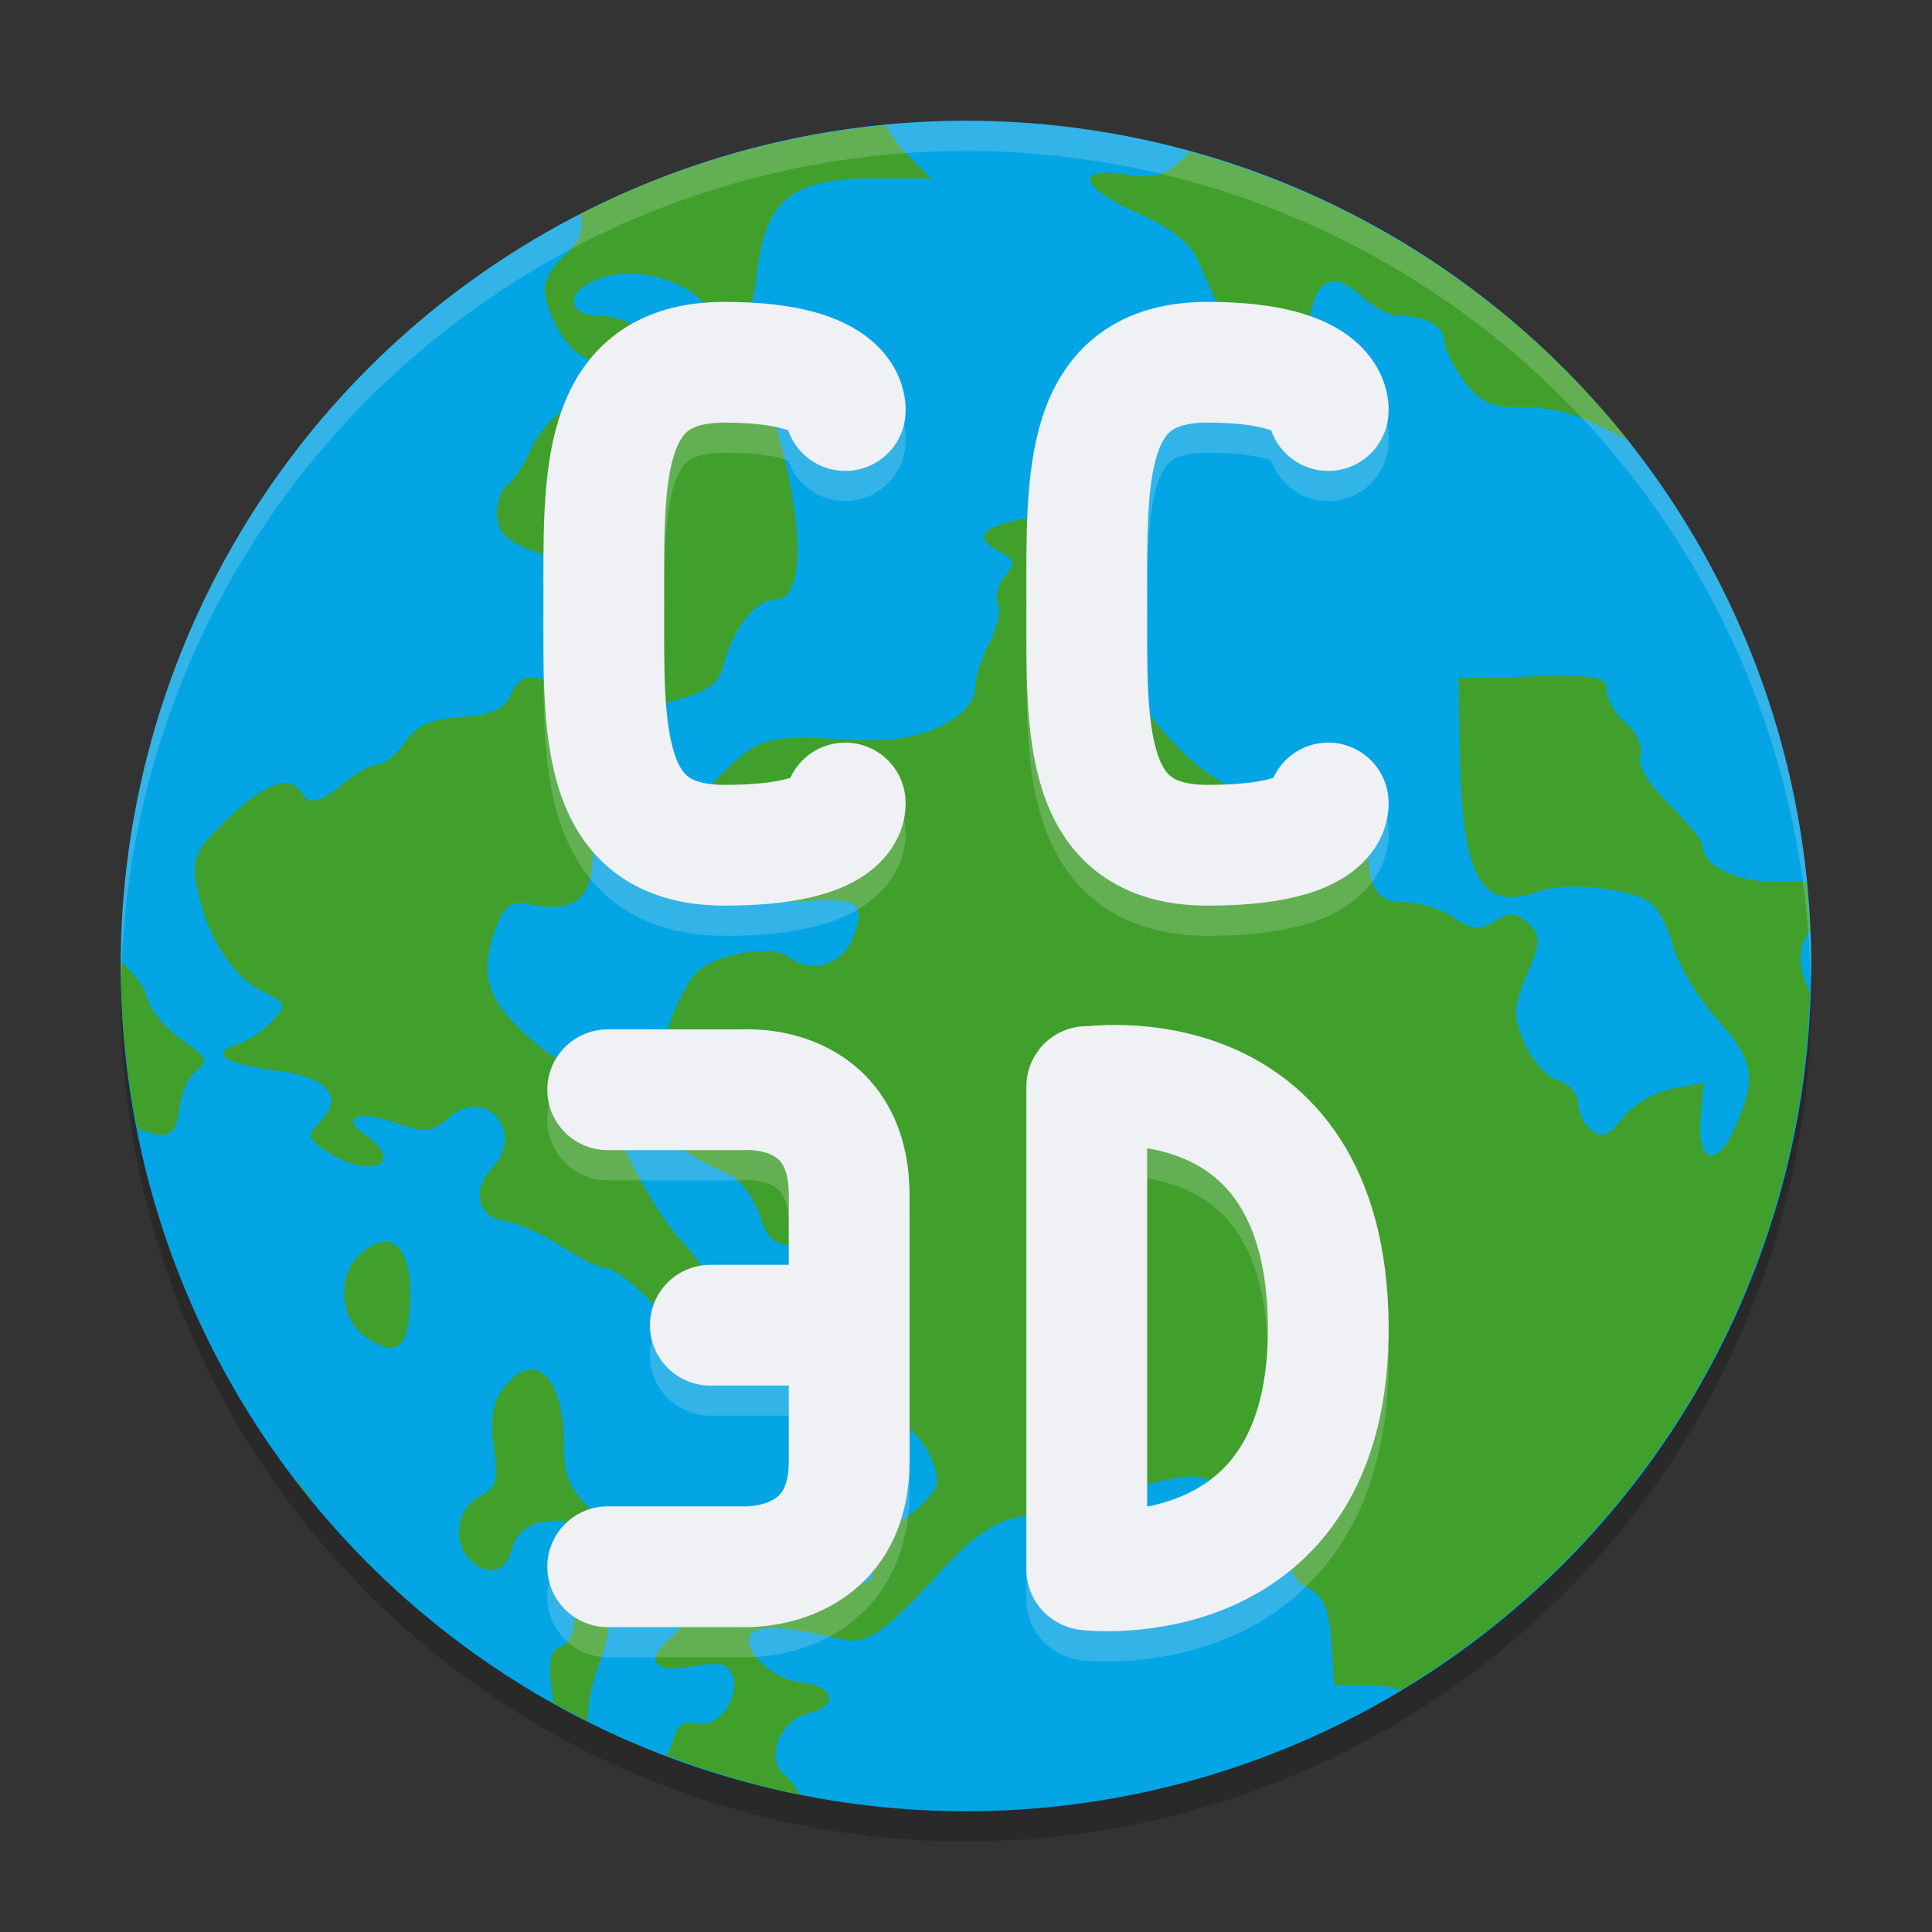 <svg xmlns="http://www.w3.org/2000/svg" width="64" height="64" version="1">
 <rect width="100%" height="100%" fill="#333333" stroke="none"/>
 <circle style="opacity:0.2" cx="32" cy="33" r="28"/>
 <circle style="fill:#04a5e5" cx="32" cy="32" r="28"/>
 <path style="fill:#40a02b" d="M 29.355,4.15 A 28,28 0 0 0 19.222,7.09 c 0.141,0.448 -0.024,0.954 -0.539,1.4 -0.349,0.302 -0.634,0.773 -0.634,1.047 0,0.84 0.759,2.129 1.365,2.316 0.805,0.249 0.535,1.108 -0.501,1.583 -0.479,0.22 -1.068,0.853 -1.309,1.406 -0.242,0.554 -0.598,1.1 -0.791,1.214 -0.192,0.115 -0.35,0.547 -0.35,0.963 0,0.581 0.266,0.862 1.138,1.211 0.624,0.251 1.372,0.433 1.662,0.405 1.667,-0.157 1.784,0.815 0.326,2.713 -0.774,1.008 -1.147,1.261 -1.674,1.134 -0.491,-0.118 -0.76,0.021 -0.984,0.508 -0.235,0.517 -0.622,0.692 -1.659,0.763 -1.021,0.071 -1.477,0.279 -1.859,0.837 -0.28,0.407 -0.683,0.738 -0.897,0.738 -0.215,0 -0.719,0.274 -1.121,0.608 -0.818,0.679 -1.138,0.748 -1.425,0.304 -0.379,-0.588 -1.197,-0.291 -2.414,0.875 -1.077,1.03 -1.207,1.306 -1.045,2.201 0.289,1.592 1.152,3.004 2.138,3.497 0.86,0.43 0.877,0.476 0.355,1.028 -0.3,0.318 -0.815,0.658 -1.143,0.757 -0.948,0.288 -0.414,0.65 1.277,0.865 1.731,0.22 2.269,0.847 1.46,1.702 -0.451,0.477 -0.426,0.567 0.298,1.021 1.414,0.888 2.538,0.344 1.211,-0.585 -0.853,-0.598 -0.256,-0.841 0.995,-0.407 0.998,0.346 1.196,0.326 1.785,-0.186 1.211,-1.049 2.527,0.503 1.42,1.673 -0.704,0.746 -0.491,1.645 0.421,1.77 0.403,0.055 1.24,0.43 1.862,0.834 0.622,0.403 1.299,0.735 1.504,0.735 0.204,0 0.781,0.41 1.282,0.911 1.016,1.015 1.581,1.144 1.868,0.428 0.344,-0.86 0.206,-1.303 -0.722,-2.316 -0.738,-0.806 -1.938,-2.948 -1.938,-3.462 0,-0.316 1.219,-0.048 1.903,0.419 0.427,0.293 1.119,0.669 1.537,0.84 0.445,0.182 0.907,0.748 1.119,1.366 0.329,0.972 0.459,1.056 1.624,1.056 h 1.266 l 0.192,2.275 c 0.23,2.737 0.449,3.291 1.389,3.517 0.692,0.167 1.429,1.238 1.429,2.075 0,0.223 -0.497,0.769 -1.105,1.212 -0.753,0.55 -1.078,1.018 -1.028,1.476 0.063,0.573 -0.067,0.662 -0.878,0.602 -0.522,-0.039 -1.429,0.144 -2.012,0.407 -0.69,0.311 -1.438,0.41 -2.139,0.284 C 23.075,52.965 22.802,53.021 22.802,53.336 c 0,0.232 -0.283,0.666 -0.627,0.966 -0.851,0.738 -0.5,1.128 0.808,0.893 0.812,-0.146 1.128,-0.081 1.268,0.269 0.298,0.743 -0.458,1.807 -1.159,1.632 -0.445,-0.112 -0.658,0.041 -0.797,0.566 -0.048,0.186 -0.136,0.344 -0.241,0.479 a 28,28 0 0 0 4.431,1.309 c -0.14,-0.267 -0.3,-0.511 -0.455,-0.62 -0.721,-0.51 -0.238,-1.834 0.755,-2.072 1.012,-0.244 0.853,-0.9 -0.248,-1.026 -0.965,-0.109 -1.991,-1.086 -1.669,-1.586 0.217,-0.335 1.14,-0.286 3.006,0.157 0.843,0.199 1.418,-0.202 3.371,-2.338 1.13,-1.238 1.999,-1.753 2.953,-1.753 0.364,0 1.662,-0.335 2.885,-0.743 2.31,-0.774 3.213,-0.746 3.128,0.098 -0.176,1.756 0.953,1.697 2.794,-0.143 0.767,-0.766 1.469,-1.32 1.56,-1.233 0.351,0.337 -0.281,1.98 -1.021,2.645 -0.937,0.843 -0.983,1.375 -0.158,1.796 0.451,0.232 0.643,0.701 0.714,1.756 l 0.095,1.439 h 1.17 c 0.41,0 0.75,0.056 1.025,0.161 a 28,28 0 0 0 13.566,-23.108 c -0.428,-0.916 -0.398,-1.469 0,-2.092 a 28,28 0 0 0 -0.126,-1.569 c -0.255,-0.013 -0.515,-0.024 -0.815,-0.011 -1.411,0.059 -2.619,-0.497 -2.619,-1.205 0,-0.15 -0.501,-0.767 -1.113,-1.371 -0.694,-0.683 -1.05,-1.288 -0.946,-1.602 0.095,-0.286 -0.109,-0.746 -0.47,-1.058 -0.351,-0.305 -0.64,-0.795 -0.64,-1.089 0,-0.469 -0.298,-0.528 -2.456,-0.476 l -2.456,0.06 0.042,2.421 c 0.073,4.239 0.704,5.34 2.652,4.63 0.892,-0.326 3.083,-0.08 3.706,0.414 0.225,0.179 0.552,0.829 0.724,1.445 0.174,0.615 0.815,1.68 1.428,2.365 1.24,1.389 1.337,1.931 0.626,3.56 -0.62,1.422 -1.289,1.259 -1.156,-0.284 l 0.098,-1.148 -1.05,0.196 c -0.581,0.111 -1.309,0.539 -1.635,0.963 -0.465,0.603 -0.682,0.692 -1.03,0.416 -0.244,-0.193 -0.441,-0.601 -0.441,-0.903 0,-0.302 -0.3,-0.638 -0.664,-0.749 -0.365,-0.111 -0.865,-0.661 -1.11,-1.225 -0.393,-0.902 -0.384,-1.177 0.074,-2.272 0.463,-1.11 0.468,-1.294 0.041,-1.704 -0.392,-0.375 -0.595,-0.388 -1.11,-0.078 -0.518,0.309 -0.763,0.287 -1.379,-0.126 -0.41,-0.276 -1.128,-0.504 -1.593,-0.504 -0.945,0 -1.231,-0.459 -1.231,-1.98 0,-1.404 -0.837,-1.914 -2.831,-1.73 -1.383,0.127 -1.688,0.036 -2.804,-0.823 -0.69,-0.531 -1.779,-1.807 -2.423,-2.841 -0.644,-1.033 -1.337,-2.113 -1.54,-2.398 -0.291,-0.413 -0.22,-0.809 0.35,-1.933 l 0.72,-1.414 -1.52,0.206 c -2.705,0.365 -3.252,0.715 -2.089,1.34 0.454,0.242 0.473,0.367 0.123,0.771 -0.23,0.263 -0.337,0.682 -0.238,0.93 0.099,0.246 -0.027,0.829 -0.279,1.292 -0.253,0.465 -0.465,1.116 -0.473,1.45 -0.027,1.043 -1.813,1.873 -3.804,1.763 -3.016,-0.167 -3.261,-0.119 -4.332,0.875 -1.338,1.243 -1.511,1.821 -0.888,2.975 0.603,1.12 1.676,1.567 3.532,1.474 1.66,-0.083 1.848,0.064 1.469,1.162 -0.323,0.932 -1.407,1.291 -2.142,0.708 -0.566,-0.449 -2.516,-0.102 -3.114,0.556 -0.251,0.274 -0.623,0.997 -0.826,1.602 -0.35,1.044 -0.452,1.109 -2.02,1.26 -1.565,0.153 -1.716,0.102 -2.842,-0.935 -1.256,-1.156 -1.469,-2.041 -0.864,-3.564 0.269,-0.675 0.468,-0.785 1.184,-0.654 1.42,0.259 1.98,-0.234 1.98,-1.75 0,-0.735 -0.143,-1.422 -0.318,-1.526 -0.174,-0.104 -0.316,-0.493 -0.316,-0.867 0,-0.374 -0.179,-0.855 -0.396,-1.067 -0.318,-0.308 -0.272,-0.473 0.235,-0.832 0.347,-0.245 0.918,-0.41 1.268,-0.368 0.349,0.042 1.313,-0.109 2.143,-0.335 1.2,-0.323 1.553,-0.568 1.715,-1.2 0.308,-1.198 1.06,-2.16 1.69,-2.16 0.995,0 1.016,-2.341 0.049,-5.746 -0.143,-0.503 -0.536,-0.822 -1.231,-0.994 -0.563,-0.14 -1.175,-0.524 -1.359,-0.854 -0.183,-0.33 -0.521,-0.599 -0.749,-0.599 -0.228,0 -0.675,-0.273 -0.99,-0.607 -0.318,-0.336 -0.974,-0.607 -1.474,-0.607 -1.183,0 -1.203,-0.815 -0.029,-1.244 1.239,-0.454 3.168,0.141 3.634,1.121 0.631,1.329 1.333,0.774 1.558,-1.233 0.279,-2.483 1.135,-3.196 3.836,-3.196 h 1.942 L 29.992,5.058 C 29.728,4.793 29.508,4.468 29.355,4.15 Z m 10.066,0.88 c -0.055,0.049 -0.108,0.09 -0.161,0.145 -0.65,0.663 -0.955,0.758 -1.959,0.604 -1.753,-0.267 -1.527,0.438 0.413,1.291 1.049,0.461 1.723,0.986 1.953,1.517 1.106,2.564 1.868,3.945 2.25,4.085 0.773,0.284 1.233,-0.286 1.406,-1.744 0.197,-1.673 0.763,-2.027 1.779,-1.113 0.395,0.355 0.946,0.645 1.225,0.645 0.869,0 1.512,0.349 1.512,0.82 0,0.248 0.294,0.847 0.654,1.331 0.531,0.713 0.89,0.883 1.882,0.883 1.217,0 1.963,0.228 3.486,1.07 0.024,0.013 0.048,0.017 0.071,0.029 A 28,28 0 0 0 39.421,5.031 Z M 4.006,31.88 a 28,28 0 0 0 -0.005,0.12 28,28 0 0 0 0.547,5.379 c 1.014,0.413 1.295,0.249 1.4,-0.694 0.054,-0.489 0.31,-1.042 0.569,-1.233 0.401,-0.295 0.328,-0.447 -0.492,-1.007 -0.531,-0.363 -1.055,-0.995 -1.162,-1.406 -0.104,-0.398 -0.456,-0.832 -0.856,-1.159 z m 8.813,9.255 c -0.262,-0.027 -0.577,0.113 -0.927,0.449 -0.74,0.708 -0.629,2.132 0.211,2.695 0.962,0.645 1.333,0.458 1.454,-0.732 0.15,-1.467 -0.164,-2.352 -0.738,-2.412 z m 4.752,4.234 c -0.286,0.01 -0.601,0.214 -0.916,0.645 -0.335,0.456 -0.426,1.046 -0.298,1.94 0.158,1.1 0.09,1.336 -0.486,1.631 -0.741,0.378 -0.899,1.504 -0.293,2.083 0.602,0.577 1.176,0.426 1.383,-0.364 0.294,-1.126 1.942,-1.257 3.067,-0.246 0.48,0.431 0.872,0.65 0.872,0.484 0,-0.165 -0.5,-0.766 -1.11,-1.331 -0.934,-0.868 -1.107,-1.238 -1.107,-2.355 0,-1.576 -0.483,-2.507 -1.113,-2.488 z m -7.803,3.615 a 28,28 0 0 0 0.648,0.818 c -0.191,-0.295 -0.409,-0.578 -0.648,-0.818 z m 9.436,4.298 c -0.141,0.049 -0.202,0.227 -0.202,0.539 0,0.316 -0.202,0.648 -0.448,0.738 -0.328,0.12 -0.403,0.5 -0.277,1.406 0.024,0.169 0.031,0.305 0.039,0.447 a 28,28 0 0 0 1.165,0.598 c -0.02,-0.484 0.069,-1.054 0.322,-1.768 0.43,-1.212 0.445,-1.516 0.095,-1.729 -0.328,-0.199 -0.552,-0.279 -0.694,-0.23 z"/>
 <path style="opacity:0.2;fill:none;stroke:#eff1f5;stroke-width:4;stroke-linecap:round;stroke-linejoin:bevel" d="m 28,27.599 c 0,0 0.178,1.4 -4,1.4 -4.178,0 -3.999,-3.822 -3.999,-8 0,-4.178 -0.18,-8 3.999,-8 4.178,0 4,1.6 4,1.6"/>
 <path style="fill:none;stroke:#eff1f5;stroke-width:4;stroke-linecap:round;stroke-linejoin:bevel" d="m 28,26.6 c 0,0 0.178,1.4 -4,1.4 -4.178,0 -3.999,-3.822 -3.999,-8 0,-4.178 -0.18,-8 3.999,-8 4.178,0 4,1.6 4,1.6"/>
 <path style="opacity:0.2;fill:none;stroke:#eff1f5;stroke-width:4;stroke-linecap:round;stroke-linejoin:bevel" d="m 36.03,53.006 c 0,0 8.062,0.959 7.97,-8.13 -0.091,-9.088 -7.97,-7.87 -7.97,-7.87 M 36,52.993 V 36.993"/>
 <path style="fill:none;stroke:#eff1f5;stroke-width:4;stroke-linecap:round;stroke-linejoin:bevel" d="m 36.03,52.007 c 0,0 8.062,0.959 7.97,-8.13 -0.091,-9.088 -7.97,-7.87 -7.97,-7.87 M 36,51.993 V 35.993"/>
 <path style="opacity:0.2;fill:none;stroke:#eff1f5;stroke-width:4;stroke-linecap:round;stroke-linejoin:round" d="m 20.13,37.099 h 4.47 c 0,0 3.53,-0.294 3.53,3.501 v 4.298 h -4.6 4.6 v 4.502 c 0,3.703 -3.53,3.499 -3.53,3.499 H 20.13"/>
 <path style="fill:none;stroke:#eff1f5;stroke-width:4;stroke-linecap:round;stroke-linejoin:round" d="m 20.13,36.1 h 4.47 c 0,0 3.53,-0.294 3.53,3.501 v 4.298 h -4.6 4.6 v 4.502 c 0,3.703 -3.53,3.499 -3.53,3.499 H 20.13"/>
 <path style="opacity:0.2;fill:none;stroke:#eff1f5;stroke-width:4;stroke-linecap:round;stroke-linejoin:bevel" d="m 44,27.599 c 0,0 0.178,1.4 -4,1.4 -4.178,0 -3.999,-3.822 -3.999,-8 0,-4.178 -0.18,-8 3.999,-8 4.178,0 4,1.6 4,1.6"/>
 <path style="fill:none;stroke:#eff1f5;stroke-width:4;stroke-linecap:round;stroke-linejoin:bevel" d="m 44,26.6 c 0,0 0.178,1.4 -4,1.4 -4.178,0 -3.999,-3.822 -3.999,-8 0,-4.178 -0.18,-8 3.999,-8 4.178,0 4,1.6 4,1.6"/>
 <path style="opacity:0.2;fill:#eff1f5" d="M 32 4 A 28 28 0 0 0 4 32 A 28 28 0 0 0 4.018 32.492 A 28 28 0 0 1 32 5 A 28 28 0 0 1 59.975 32.492 A 28 28 0 0 0 60 32 A 28 28 0 0 0 32 4 z"/>
</svg>
